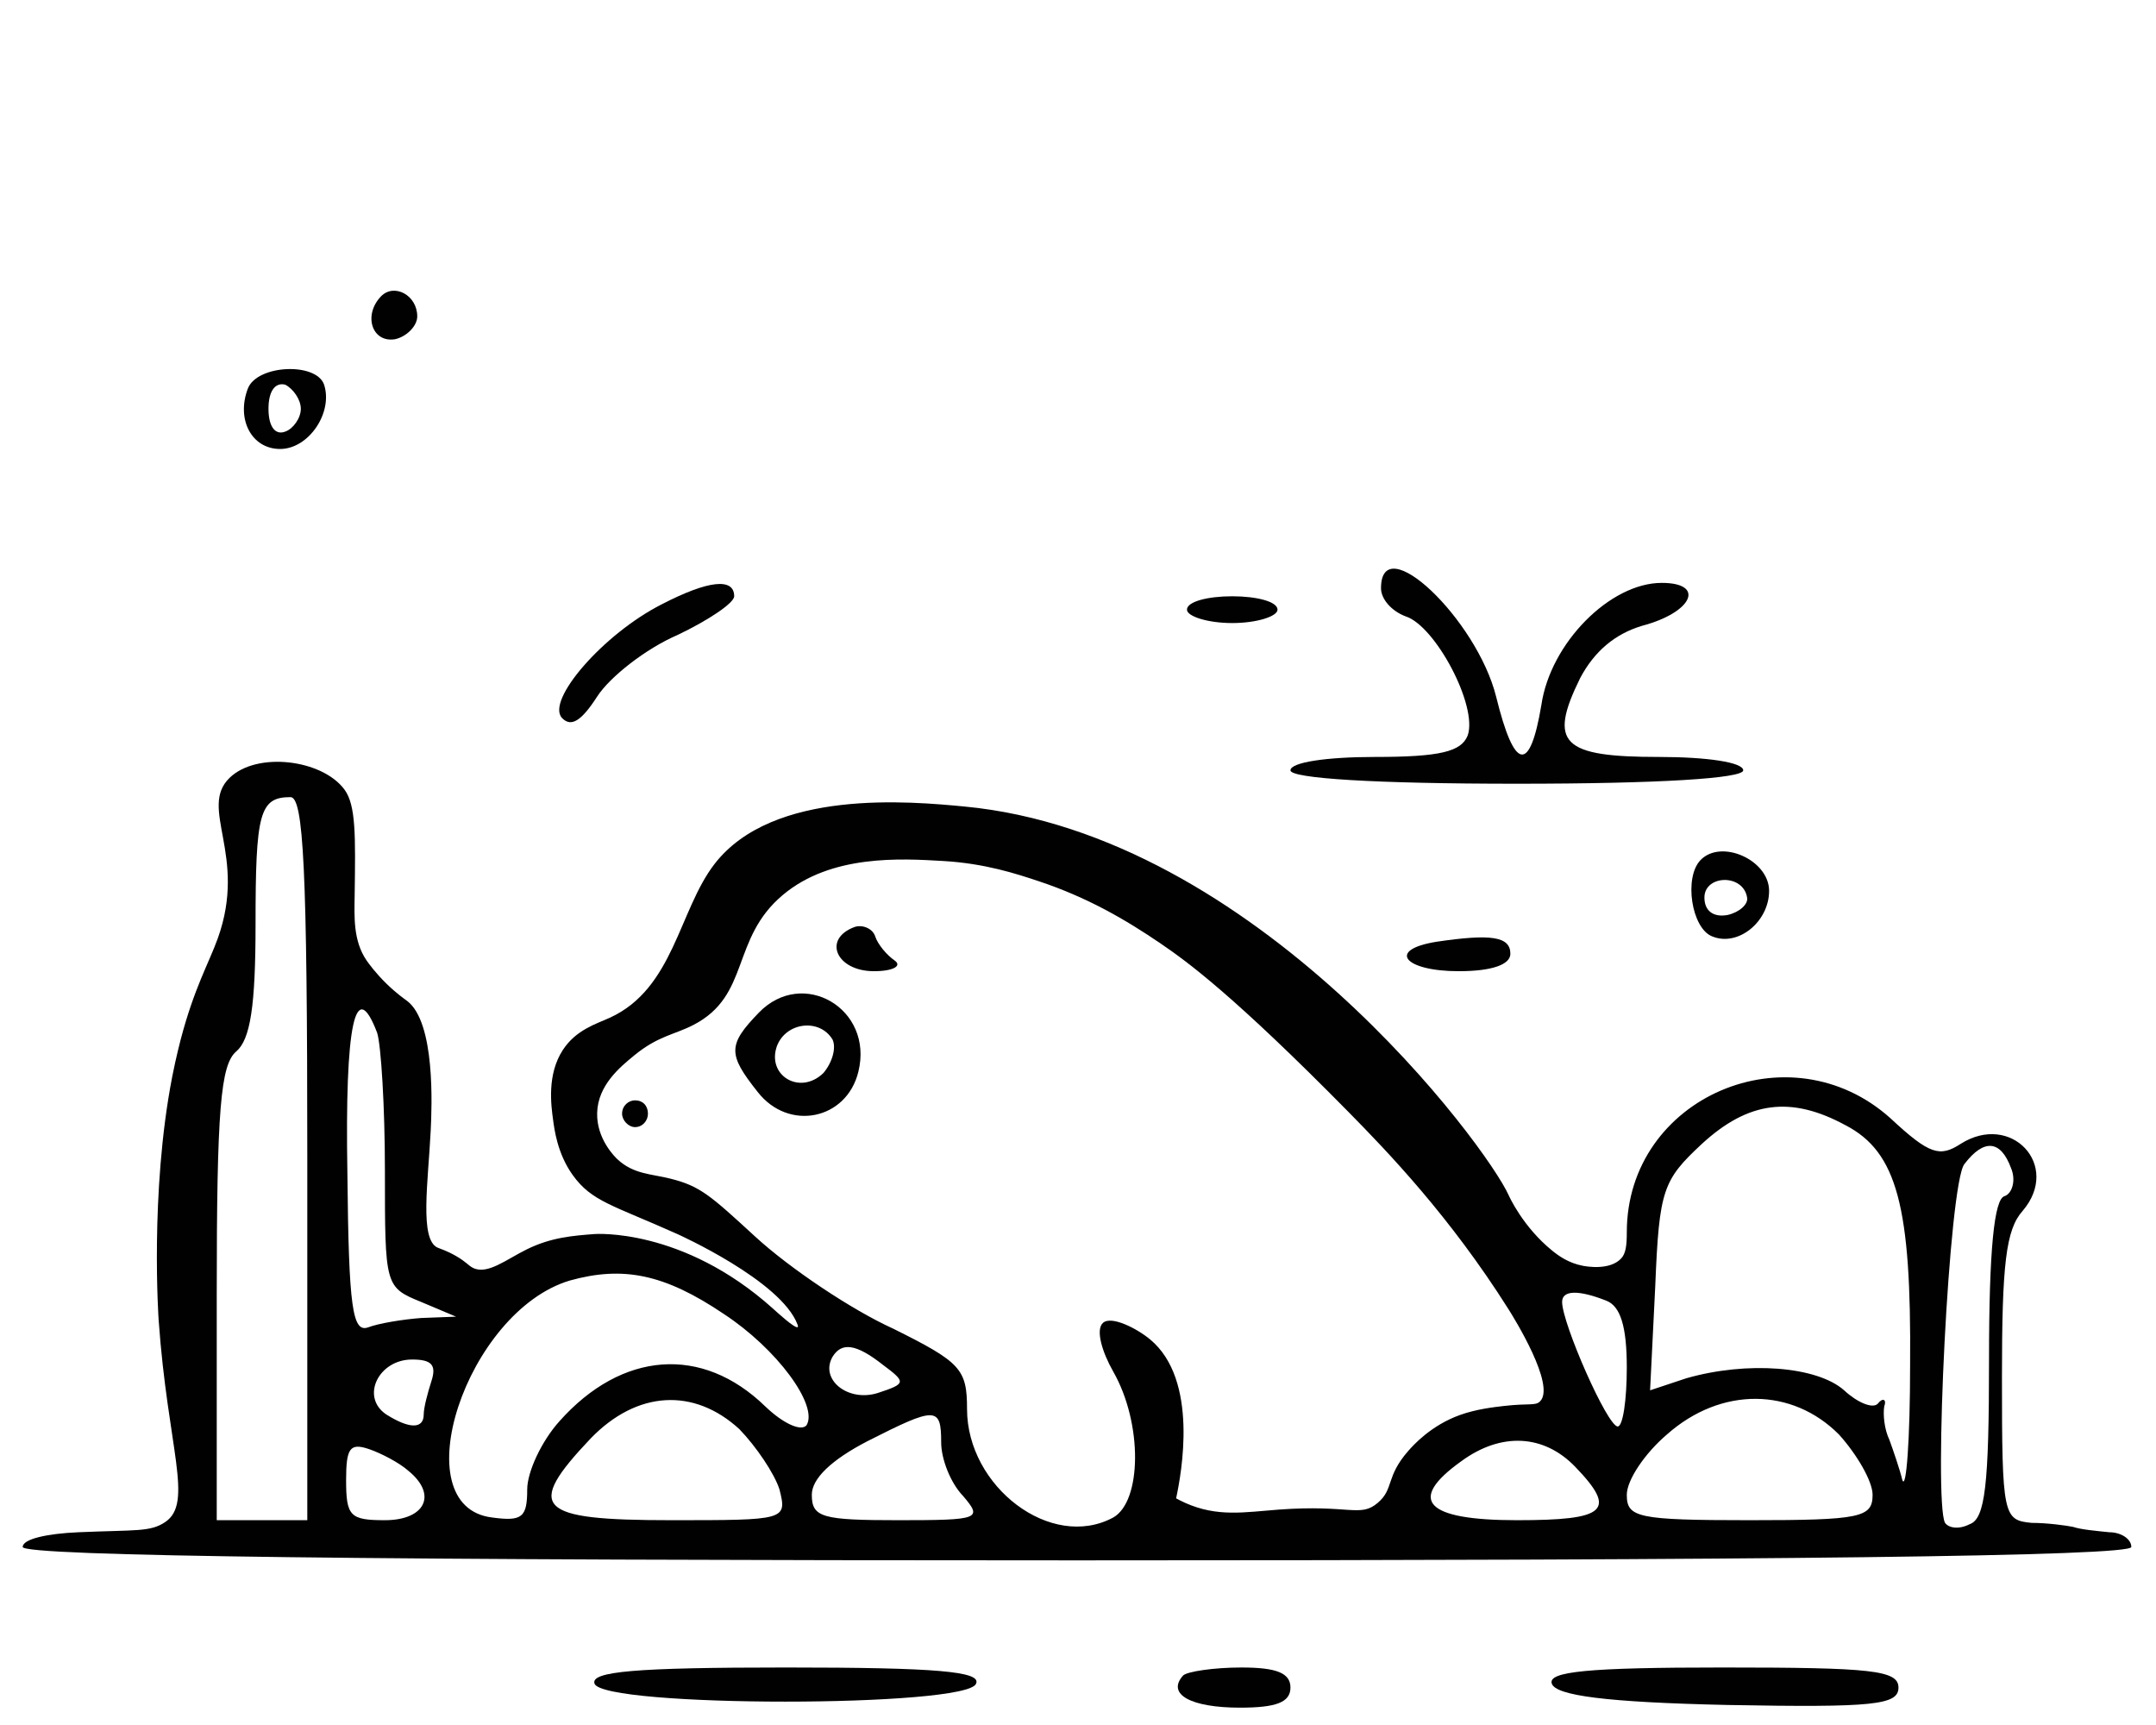 <?xml version="1.0" encoding="utf-8"?>
<!-- Generator: Adobe Illustrator 28.3.0, SVG Export Plug-In . SVG Version: 6.00 Build 0)  -->
<svg version="1.1" id="Layer_1" xmlns="http://www.w3.org/2000/svg" xmlns:xlink="http://www.w3.org/1999/xlink" x="0px" y="0px"
	 viewBox="0 0 500 400" style="enable-background:new 0 0 500 400;" xml:space="preserve">
<style type="text/css">
	.st0{fill:#010101;}
</style>
<g transform="translate(0,225) scale(0.1,-0.1)">
	<path class="st0" d="M883.65,1562.86c-42-43.47-21-108.67,33-99.36c27,6.21,51,31.05,51,52.78
		C967.66,1565.96,913.65,1593.91,883.65,1562.86z"/>
	<path class="st0" d="M574.65,1348.61c-27-71.41,9-139.72,75-139.72s123,83.83,102,149.04
		C733.65,1410.71,595.65,1404.5,574.65,1348.61z M697.65,1302.04c0-21.73-18-46.57-36-52.78c-24-9.31-39,12.42-39,52.78
		s15,62.1,39,55.89C679.65,1348.61,697.65,1323.77,697.65,1302.04z"/>
	<path class="st0" d="M3202.71,885.97c0-24.84,24-52.78,57-65.2c69-21.73,168-208.03,144-276.34c-15-37.26-63-49.68-216.01-49.68
		c-111,0-195-12.42-195-31.05c0-18.63,195-31.05,525.01-31.05s525.01,12.42,525.01,31.05c0,18.63-84,31.05-195,31.05
		c-225.01,0-258.01,31.05-183,183.19c33,62.1,81,102.46,144,121.09c117,31.05,147,99.36,45,99.36
		c-120,0-258.01-139.72-279.01-282.55c-27-161.46-63-152.14-105,18.63C3424.72,814.56,3202.71,1025.69,3202.71,885.97z"/>
	<path class="st0" d="M1534.67,848.71c-135-68.31-270.01-223.56-231.01-263.92c21-21.73,45-6.21,81,49.68
		c30,46.57,114,111.78,186,142.83c72,34.15,132,74.52,132,90.04C1702.67,910.81,1642.67,904.6,1534.67,848.71z"/>
	<path class="st0" d="M2752.7,836.29c0-15.52,48-31.05,105-31.05c57,0,105,15.52,105,31.05c0,18.63-48,31.05-105,31.05
		C2800.7,867.34,2752.7,854.92,2752.7,836.29z"/>
	<path class="st0" d="M532.52,446.38c-72.99-70.69,41.94-178.97-27.43-372.24c-20.54-57.22-54.19-113.44-86.2-235.1
		c0,0-10.91-41.48-19.59-86.2c-52.27-269.4-31.35-564.24-31.35-564.24c21.02-296.24,81.41-422.96,15.51-467.77
		c-34.7-23.59-67.21-18.05-201.82-23.86c-72-3.11-129-15.52-129-34.15c0-21.73,834.02-31.05,2445.06-31.05
		s2445.06,9.31,2445.06,31.05c0,18.63-24,34.15-51,34.15c-30,3.1-66,6.21-84,12.42c-15,3.11-60,9.32-96,9.32
		c-66,6.21-69,15.52-69,338.44c0,260.82,9,341.55,48,385.02c90,105.57-27,229.77-144,155.25c-48-31.05-72-24.84-162,58.99
		c-234.01,211.14-612.02,49.68-612.02-263.92c0-30.52-2.39-49.26-13.07-60.66c-26.62-28.42-81.12-18.46-88.93-16.97
		c-32.68,6.26-55.61,22.69-70.13,34.39c-69.1,55.67-101.1,127.56-101.88,129.31c-50.03,112.22-584.22,837-1261.71,901.22
		c-125.09,11.86-444.47,42.14-579.92-133.22c-82.96-107.41-94.51-288.86-242.94-356.57c-31.4-14.32-78.46-27.91-108.98-74.88
		c-36.91-56.8-27.17-127.82-22.51-161.8c2.85-20.78,9.55-77.81,45.28-127.73c44.35-61.96,92.01-69.48,242.94-137.14
		c0,0,240.82-107.96,278.79-210.19c0.4-1.07,1.61-4.34,0.34-5.49c-5.41-4.89-48.94,35.2-57.35,42.75
		c-209.79,188.52-413.79,172.93-413.79,172.93c-50.88-3.89-100.42-7.67-156.73-35.27c-48.1-23.57-91.93-59.99-125.39-43.1
		c-10.62,5.36-15.18,13.56-39.18,27.43c-21.94,12.68-37.08,16.79-43.1,19.59c-41.82,19.49-21.55,152.42-15.67,270.37
		c2.82,56.71,11.16,252.11-54.86,301.71c-5.13,3.85-24.06,16.86-47.02,39.18C871.25-6.7,854.74,16.09,849.9,23.2
		c-31,45.55-28.11,101.35-27.43,148.9c2.03,140.49,3.04,210.74-23.51,246.86C747.31,489.23,595.82,507.7,532.52,446.38z
		 M712.65-436.75v-838.35h-105h-105v524.74c0,428.49,9,530.95,45,562c33,27.94,45,105.57,45,294.97c0,257.71,9,294.97,81,294.97
		C703.65,401.59,712.65,240.13,712.65-436.75z M2693.61,60.79c60.53-41.35,168.02-119.63,433.63-389.22
		c91.12-92.49,235.64-242.8,370.94-457.14c11.99-19,110.83-177.54,73.14-214.2c-10.81-10.52-25.42-3.76-83.59-10.45
		c-24.23-2.79-64.25-7.39-101.88-20.9c-67.24-24.14-108.36-70.09-120.16-83.59c-52.74-60.32-32.44-87.74-70.53-120.16
		c-40.97-34.87-64.78-3.41-229.88-15.67c-78.51-5.83-141.64-18.04-216.82,15.67c-9.02,4.05-16.22,7.86-20.9,10.45
		c12.28,57.57,52.91,274.28-60.08,368.33c-31.47,26.19-90.43,55.84-109.58,38.53c-17.61-15.92-1.83-67.92,23.78-112.87
		c69-121.09,66-301.18,0-338.44c-144-77.62-339.01,71.41-339.01,251.5c0,93.15-15,108.67-171,186.3
		c-96,43.47-240.01,139.72-321.01,214.24c-103.46,95.18-127.23,116.36-195,133.51c-45.45,11.51-86.15,10.11-123.77,45.18
		c-4.89,4.56-48.8,46.77-47.02,107.76c1.87,64.11,52.98,106,86.2,133.22c55.28,45.31,93.11,47.77,137.14,70.53
		c132.74,68.62,85.69,199.66,207.67,301.71c112.12,93.8,272.79,84.27,372.24,78.37c96.09-5.7,168.27-29.28,221.39-47.02
		C2520.47,169.37,2608.07,119.23,2693.61,60.79z M874.65-144.88c9-27.94,18-170.77,18-319.81c0-267.03,0-270.13,84-304.29l81-34.15
		l-81-3.1c-42-3.1-99-12.42-123-21.73c-36-12.42-45,43.47-48,357.07C799.65-126.25,823.65-11.37,874.65-144.88z M4279.74-359.13
		c120-62.1,153-189.4,150-555.79c0-173.88-9-291.87-18-267.03c-6,24.84-21,68.31-30,93.15c-12,24.84-15,58.99-12,77.62
		c6,15.52-3,21.73-15,6.21c-12-12.42-48,3.1-78,31.05c-63,55.89-225.01,68.31-366.01,27.94l-84-27.94l12,242.19
		c9,223.56,18,245.29,108,329.13C4054.73-303.24,4153.73-290.82,4279.74-359.13z M4663.75-458.49c12-27.94,3-58.99-15-65.2
		c-24-6.21-36-124.2-36-378.81c0-291.87-9-369.49-45-381.91c-24-12.42-48-9.31-57,3.1c-27,49.68,9,788.67,45,832.14
		C4600.75-390.18,4639.75-393.28,4663.75-458.49z M1678.67-796.93c123-80.73,219.01-211.14,192-257.71c-12-15.52-54,3.1-96,43.47
		c-147,142.83-333.01,127.3-477.01-34.15c-42-46.57-75-117.99-75-158.35c0-65.2-12-74.52-81-65.2
		c-210.01,24.84-60,478.17,180,549.58C1444.67-685.15,1540.67-703.78,1678.67-796.93z M3724.72-765.88c33-12.42,48-58.99,48-155.25
		c0-74.52-9-136.62-21-136.62c-24,0-129,239.08-129,288.76C3622.72-741.04,3661.72-741.04,3724.72-765.88z M2047.68-914.92
		c54-40.36,54-43.47-12-65.2c-69-21.73-135,31.05-105,83.83C1951.68-862.13,1984.68-865.24,2047.68-914.92z M1000.66-952.18
		c-9-27.94-18-62.1-18-77.62c0-34.15-33-34.15-87,0c-60,40.36-18,127.3,60,127.3C1000.66-902.5,1012.66-914.92,1000.66-952.18z
		 M1714.67-1063.96c39-40.36,81-102.46,93-139.72c18-71.41,15-71.41-252.01-71.41c-312.01,0-339.01,27.94-186,189.4
		C1477.67-973.91,1609.67-967.7,1714.67-1063.96z M4264.74-1076.38c42-46.57,78-108.67,78-139.72c0-52.78-27-58.99-285.01-58.99
		c-261.01,0-285.01,6.21-285.01,58.99c0,34.15,42,96.25,93,139.72C3991.73-964.6,4156.73-967.7,4264.74-1076.38z M2182.69-1095.01
		c0-37.26,21-93.15,51-124.2c45-52.78,39-55.89-150-55.89c-177,0-201.01,6.21-201.01,58.99c0,37.26,45,80.73,129,124.2
		C2170.69-1011.17,2182.69-1011.17,2182.69-1095.01z M946.65-1160.21c69-55.89,39-114.88-54-114.88c-81,0-90,9.31-90,93.15
		c0,74.52,9,86.94,54,71.41C883.65-1119.85,925.65-1141.58,946.65-1160.21z M3652.72-1150.9c99-102.46,72-124.2-135-124.2
		c-213.01,0-255.01,46.57-129,136.62C3481.72-1070.17,3580.72-1076.38,3652.72-1150.9z"/>
	<path class="st0" d="M1981.68,100.41c-75-27.94-42-102.46,45-102.46c45,0,66,12.42,48,24.84s-39,37.26-45,55.89
		C2023.68,97.31,1999.68,106.62,1981.68,100.41z"/>
	<path class="st0" d="M1759.68-98.31c-72-74.52-72-96.25-3-183.19c72-93.15,207.01-65.2,234.01,46.57
		C2026.68-88.99,1861.68,7.26,1759.68-98.31z M1930.68-160.41c9-18.63,0-52.78-21-77.62c-54-52.78-132-6.21-108,62.1
		C1822.68-120.04,1900.68-110.73,1930.68-160.41z"/>
	<path class="st0" d="M1442.67-332.55c0-15.52,15-31.05,30-31.05c18,0,30,15.52,30,31.05c0,18.63-12,31.05-30,31.05
		C1457.67-301.5,1442.67-313.92,1442.67-332.55z"/>
	<path class="st0" d="M3943.73,255.66c-39-40.36-21-158.35,27-176.98c60-24.84,132,34.15,132,105.57S3991.73,305.34,3943.73,255.66z
		 M4051.73,168.72c3-15.52-18-34.15-45-40.36c-33-6.21-54,9.31-54,40.36C3952.73,221.5,4042.73,224.61,4051.73,168.72z"/>
	<path class="st0" d="M3331.71,66.26c-117-18.63-75-68.31,51-68.31c78,0,120,15.52,120,40.36
		C3502.72,78.68,3457.72,84.89,3331.71,66.26z"/>
	<path class="st0" d="M1378.67-1653.9c18-55.89,867.02-55.89,885.02,0c12,27.94-90,37.26-441.01,37.26
		S1369.67-1625.96,1378.67-1653.9z"/>
	<path class="st0" d="M2743.7-1635.27c-39-43.47,18-74.52,132-74.52c84,0,117,12.42,117,46.57s-33,46.57-114,46.57
		C2815.7-1616.64,2752.7-1625.96,2743.7-1635.27z"/>
	<path class="st0" d="M3598.72-1653.9c9-27.94,126-43.47,408.01-49.68c339.01-6.21,396.01,0,396.01,40.36s-63,46.57-408.01,46.57
		C3682.72-1616.64,3589.72-1625.96,3598.72-1653.9z"/>
</g>
</svg>

